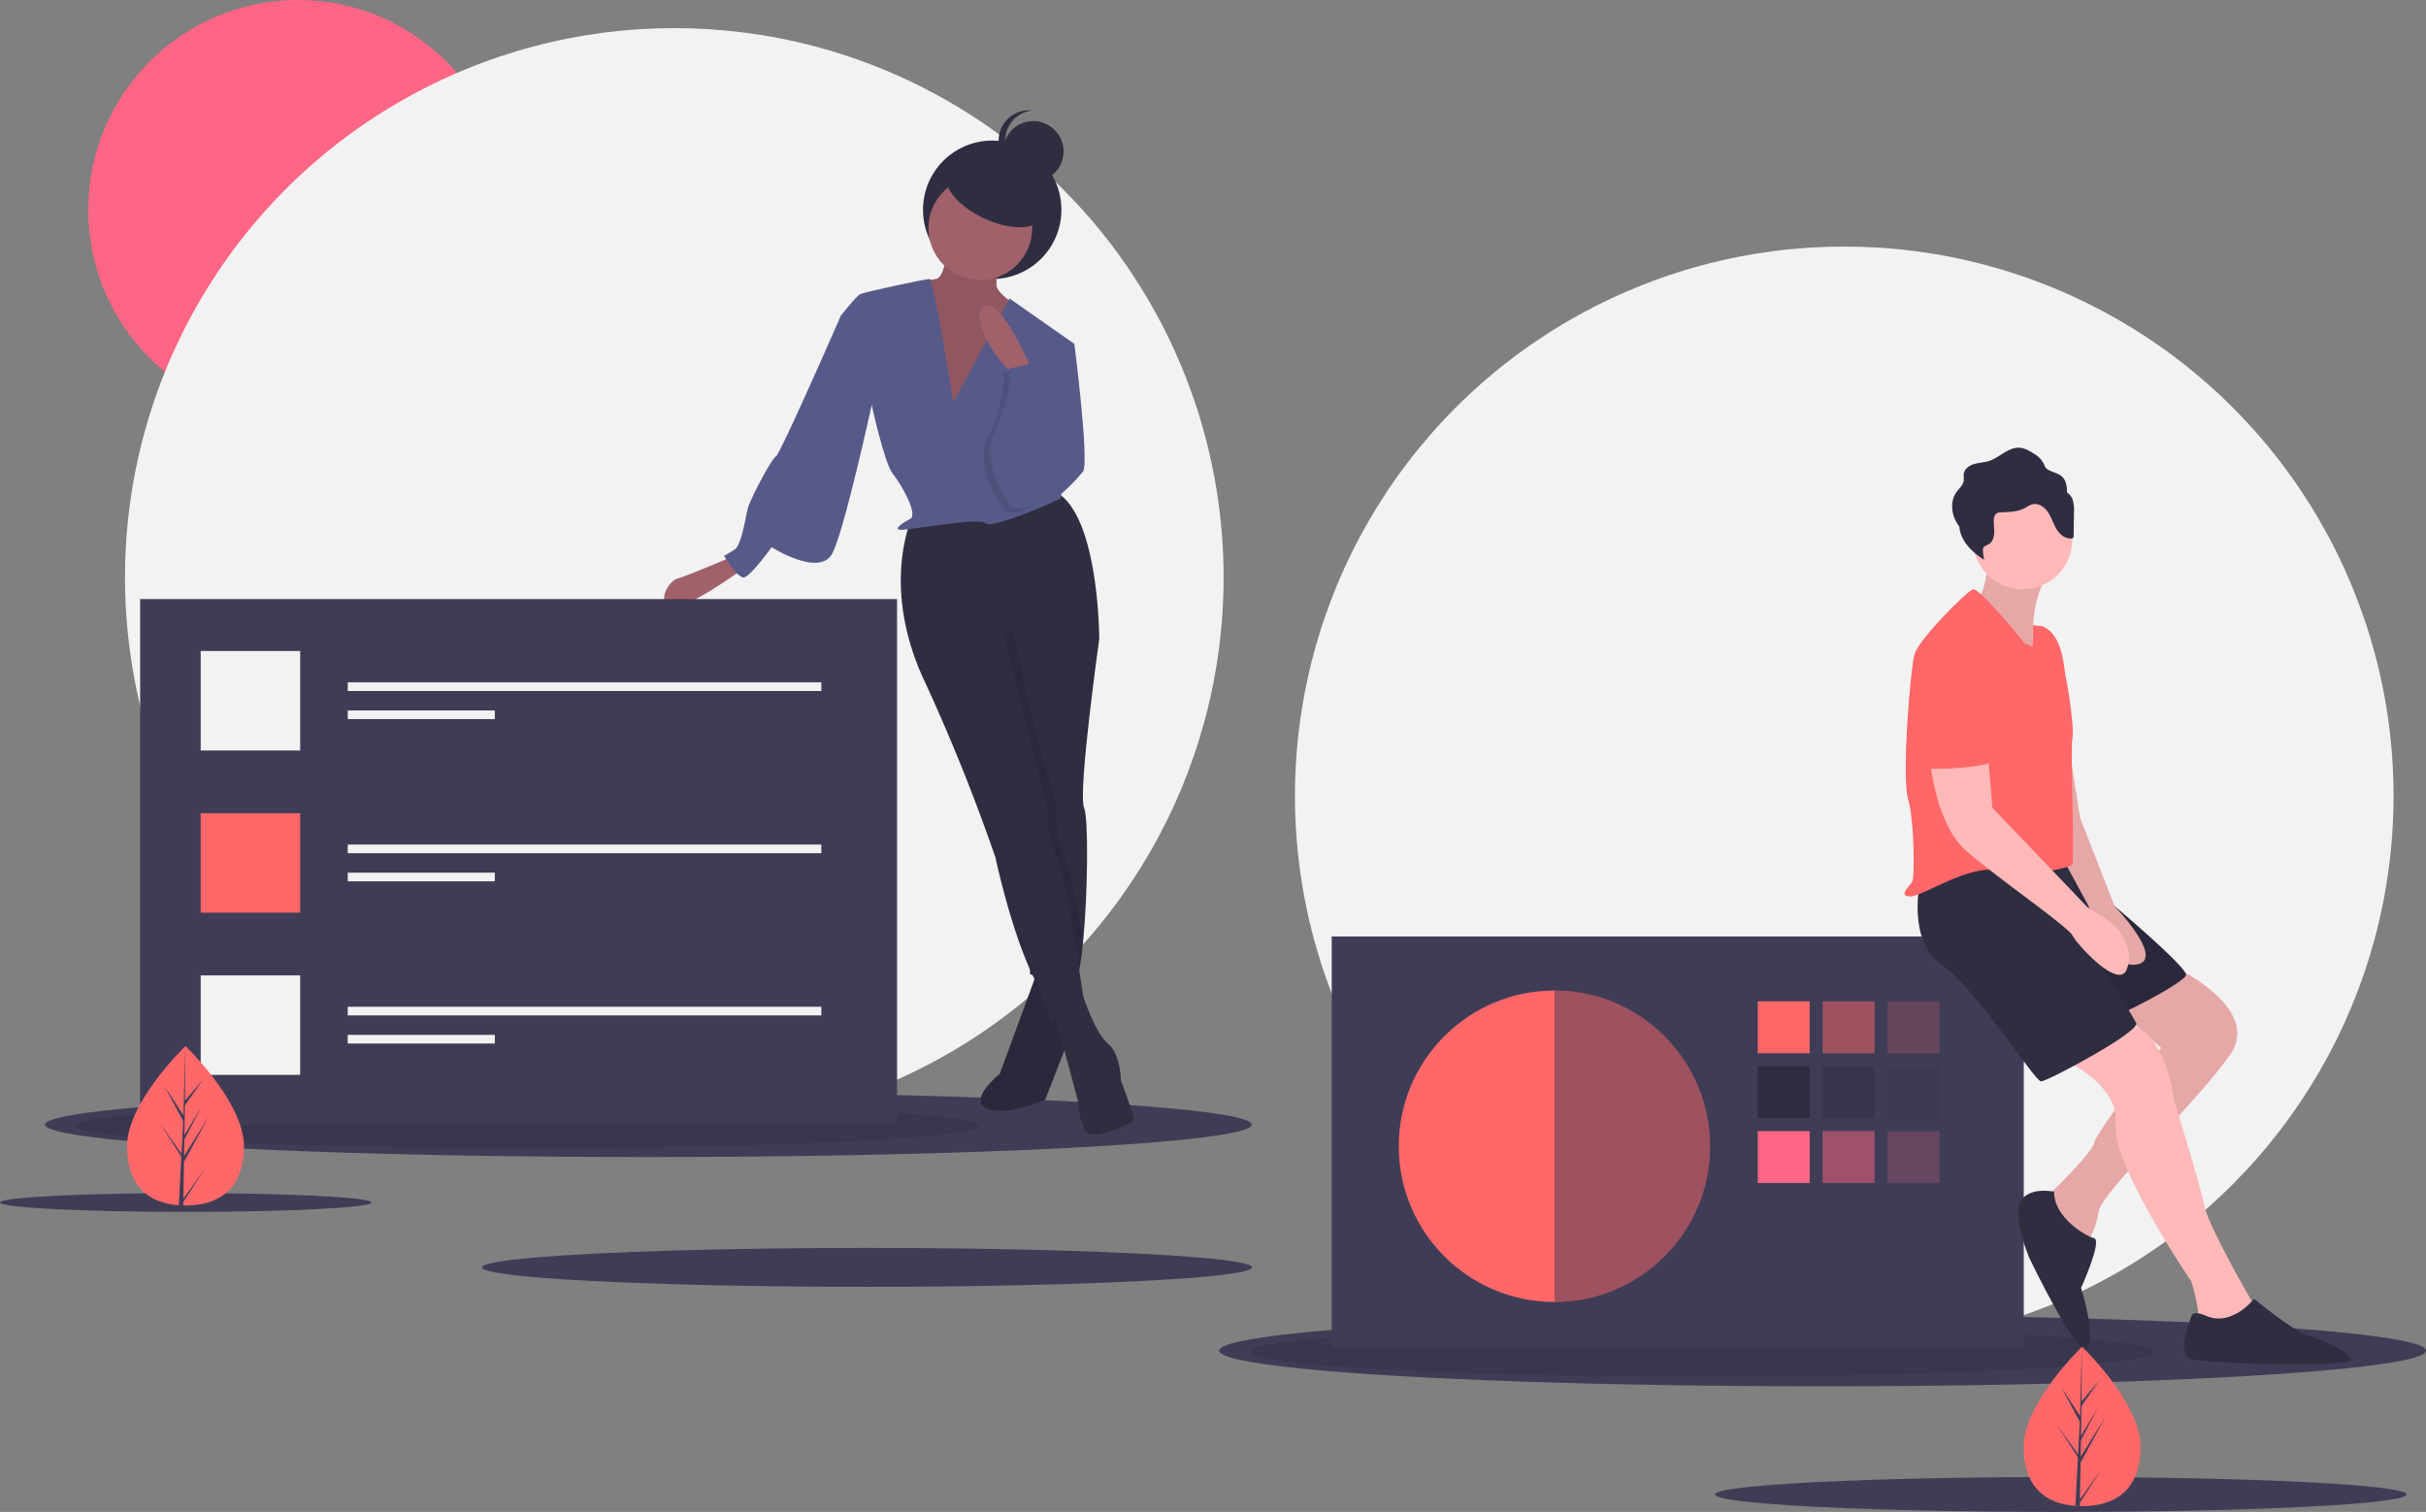 <svg xmlns="http://www.w3.org/2000/svg" id="f2557a61-56ef-4ee7-9811-4cdcc73688e4" width="1121.806" height="699.082" data-name="Layer 1" viewBox="0 0 1121.806 699.082"><rect x="0" y="0" width="1121.806" height="699.082" fill="#808080" stroke="none"/><title>creative team</title><circle cx="852.806" cy="367.999" r="254" fill="#f2f2f2"/><circle cx="137.806" cy="97" r="97" fill="#ff6584"/><circle cx="311.806" cy="266.999" r="254" fill="#f2f2f2"/><ellipse cx="299.806" cy="520" fill="#3f3d56" rx="279" ry="15"/><ellipse cx="243.806" cy="520.517" opacity=".1" rx="209" ry="10.345"/><ellipse cx="842.806" cy="624.5" fill="#3f3d56" rx="279" ry="16.5"/><ellipse cx="786.806" cy="625.069" opacity=".1" rx="209" ry="11.379"/><ellipse cx="400.903" cy="586" fill="#3f3d56" rx="178.043" ry="9"/><ellipse cx="85.903" cy="556" fill="#3f3d56" rx="85.903" ry="4.342"/><ellipse cx="952.927" cy="691" fill="#3f3d56" rx="159.879" ry="8.082"/><rect width="320" height="190" x="615.806" y="433" fill="#3f3d56"/><circle cx="718.806" cy="530" r="72" fill="#ff6768"/><rect width="24" height="24" x="812.806" y="463" fill="#ff6768"/><rect width="24" height="24" x="842.806" y="463" fill="#ff6768" opacity=".5"/><rect width="24" height="24" x="872.806" y="463" fill="#ff6768" opacity=".2"/><rect width="24" height="24" x="812.806" y="493" fill="#2f2e41"/><rect width="24" height="24" x="842.806" y="493" fill="#2f2e41" opacity=".5"/><rect width="24" height="24" x="872.806" y="493" fill="#2f2e41" opacity=".2"/><rect width="24" height="24" x="812.806" y="523" fill="#ff6584"/><rect width="24" height="24" x="842.806" y="523" fill="#ff6584" opacity=".5"/><rect width="24" height="24" x="872.806" y="523" fill="#ff6584" opacity=".2"/><path fill="#3f3d56" d="M757.903,558.459v144c39.765,0,74-32.236,74-72S797.668,558.459,757.903,558.459Z" opacity=".5" transform="translate(-39.097 -100.459)"/><path fill="#ffb9b9" d="M1043.403,546.959s42,19,27,41-60,64-61,73-7,17-7,17-20-21-18-23,22-21,23-26,31-44,31-44l-27-24Z" transform="translate(-39.097 -100.459)"/><path d="M1043.403,546.959s42,19,27,41-60,64-61,73-7,17-7,17-20-21-18-23,22-21,23-26,31-44,31-44l-27-24Z" opacity=".1" transform="translate(-39.097 -100.459)"/><path fill="#ffb9b9" d="M990.403,588.959s29,12,27,31,35,73,35,73,4,13,3,17,26,3,26,3v-9s-21-36-23-46-14-49-14-49-4-35-24-35A37.5,37.5,0,0,0,990.403,588.959Z" transform="translate(-39.097 -100.459)"/><path fill="#2f2e41" d="M991.903,498.459s60,49,58,53-31,19-36,20-40.378-73-40.378-73Z" transform="translate(-39.097 -100.459)"/><path d="M991.903,498.459s60,49,58,53-31,19-36,20-40.378-73-40.378-73Z" opacity=".1" transform="translate(-39.097 -100.459)"/><path fill="#2f2e41" d="M926.903,508.459s-6,27,10,38,43,54,46,54,46-23,44-27-24-39-24-39l-7-37S934.903,495.459,926.903,508.459Z" transform="translate(-39.097 -100.459)"/><path fill="#ffb9b9" d="M991.903,420.459l9,58,16,41s24,25,10,27-22-27-22-27l-13-24Z" transform="translate(-39.097 -100.459)"/><path d="M991.903,420.459l9,58,16,41s24,25,10,27-22-27-22-27l-13-24Z" opacity=".1" transform="translate(-39.097 -100.459)"/><path fill="#ffb9b9" d="M958.403,355.959s0,21-7,23,28,29,28,29-4-35,10-44Z" transform="translate(-39.097 -100.459)"/><path d="M958.403,355.959s0,21-7,23,28,29,28,29-4-35,10-44Z" opacity=".1" transform="translate(-39.097 -100.459)"/><circle cx="935.306" cy="249.5" r="23" fill="#ffb9b9"/><path fill="#ff6768" d="M975.403,397.959s-21-26-24-25-25,23-27,30-6,57-3,67,3,36,2,38-7,7-1,7,27-15,41-12,33-1,34-3-1-54,0-58-2-24-3-28-1-20-11-24l-4.264-.421-.239,9.892Z" transform="translate(-39.097 -100.459)"/><path fill="#ffb9b9" d="M931.403,449.959s2,31,17,44,47,35,49,39,21,25,25,16a14.962,14.962,0,0,0,.802-8.867,22.053,22.053,0,0,0-9.903-14.413l-8.899-5.72-44-46-2-24Z" transform="translate(-39.097 -100.459)"/><path fill="#2f2e41" d="M988.903,651.459s-11.5-2.5-15.5,4.5,4,26,4,26,23,48,27,42-3-28-3-28,10-22,6-23S988.903,663.459,988.903,651.459Z" transform="translate(-39.097 -100.459)"/><path fill="#2f2e41" d="M1059.403,708.959s-6-3-7,0-7,18,0,20,76,4,74,0-13-9-20-11-25-17-25-17S1071.403,713.959,1059.403,708.959Z" transform="translate(-39.097 -100.459)"/><path fill="#2f2e41" d="M997.572,331.705a6.159,6.159,0,0,0-2.671-3.487,14.136,14.136,0,0,0-.564-4.602c-1.47-4.344-4.951-4.095-8.235-6.016-1.425-.833-1.337-1.57-2.079-2.939a10.907,10.907,0,0,0-4.203-4.288c-2.107-1.343-4.332-2.725-6.825-2.895-5.239-.357-9.256,4.571-14.263,6.152-2.207.697-4.579.726-6.797,1.385s-4.432,2.232-4.763,4.523c-.153,1.058.117,2.143-.038,3.2-.308,2.101-2.151,3.573-3.386,5.302-2.729,3.822-2.417,9.222-.235,13.38a18.81,18.81,0,0,0,1.574,2.463,15.15,15.15,0,0,0,1.662,5.626c2.183,4.159,5.938,7.266,9.861,9.848a23.277,23.277,0,0,1-.582-4.199,2.897,2.897,0,0,1,.179-1.391c.437-.913,1.591-1.156,2.472-1.656,1.823-1.036,2.538-3.329,2.591-5.425s-.392-4.196-.172-6.282a3.432,3.432,0,0,1,1.175-2.525,4.059,4.059,0,0,1,2.215-.528c3.736-.152,7.639-.221,10.934-1.988a16.203,16.203,0,0,1,3.403-1.722c2.8-.73,5.662,1.232,7.276,3.635s2.418,5.261,3.907,7.742,4.061,4.694,6.94,4.4a1.152,1.152,0,0,0,.86-.382,1.289,1.289,0,0,0,.158-.732l.161-11.005A16.634,16.634,0,0,0,997.572,331.705Z" transform="translate(-39.097 -100.459)"/><path fill="#ff6768" d="M940.403,398.959s22,10,21,31,6,23-11,25-21,0-22,2-7-46-3-51S940.403,398.959,940.403,398.959Z" transform="translate(-39.097 -100.459)"/><circle cx="458.806" cy="97" r="32" fill="#2f2e41"/><path fill="#2f2e41" d="M519.403,547.959l-18,49s-15,12-6,16,27-4,27-4l14-36-2-25Z" transform="translate(-39.097 -100.459)"/><path d="M519.403,547.959l-18,49s-15,12-6,16,27-4,27-4l14-36-2-25Z" opacity=".1" transform="translate(-39.097 -100.459)"/><path fill="#575a89" d="M520.903,257.459l15,2s7,55,4,59-18,20-24,16S520.903,257.459,520.903,257.459Z" transform="translate(-39.097 -100.459)"/><path fill="#a0616a" d="M377.403,357.959s-21,9-25,10-10,11-3,13,34-18,34-18Z" transform="translate(-39.097 -100.459)"/><path fill="#2f2e41" d="M526.403,567.959l11,41s1,15,6,16,20-5,20-7-6-18-6-18,0-12-6-17-11.406-21.75-11.406-21.75Z" transform="translate(-39.097 -100.459)"/><path fill="#2f2e41" d="M540.403,473.959c2.02,4.71,1.77,38.88-.44,61.62-1.07,11.05-2.6,19.4-4.56,20.38l-14.33-3.58-5.67-1.42-.15-12.44-.85-68.56-17-71v-18l43,4,6.82,10.71.18.29S537.403,466.959,540.403,473.959Z" transform="translate(-39.097 -100.459)"/><path d="M531.403,495.959c2.14,3.21,5.71,22.43,8.56,39.62-1.07,11.05-2.6,19.4-4.56,20.38l-14.33-3.58c-.22-.46-.44-.94-.67-1.42-1.83-3.84-3.55-8.08-5.15-12.44l-.85-68.56-17-71v-18l43,4,6.82,10.71-39.82-2.71,9,39,11,41S527.403,489.959,531.403,495.959Z" opacity=".1" transform="translate(-39.097 -100.459)"/><path fill="#2f2e41" d="M460.403,340.959s-14,31,6,74a874.089,874.089,0,0,1,33,82s7,33,17,54,8,22,8,22l16-9s-9-62-13-68-4-23-4-23l-11-41-9-39,44,3s0-57-20-68Z" transform="translate(-39.097 -100.459)"/><path fill="#a0616a" d="M476.903,212.459s0,16-5,17-15,1-18,6,23,71,23,71l27-17,9-45s-13-8-13-12v-18Z" transform="translate(-39.097 -100.459)"/><path d="M476.903,212.459s0,16-5,17-15,1-18,6,23,71,23,71l27-17,9-45s-13-8-13-12v-18Z" opacity=".1" transform="translate(-39.097 -100.459)"/><circle cx="453.306" cy="105.5" r="24" fill="#a0616a"/><path fill="#575a89" d="M479.903,286.459s-9-57-11-57-30,6-32,7-9,10-9,10l14,40s6,28,10,33,12,19,8,21-8,5-4,5,37-6,39-3,35-11,35-12-4-48-4-48l10-23-30-21Z" transform="translate(-39.097 -100.459)"/><path fill="#575a89" d="M437.903,241.459l-10,5s-28,64-30,65-12,20-13,24-3,17-6,19a51.953,51.953,0,0,1-5,3s6,10,9,10,13-14,13-14,22,14,28,3,21-81,21-81Z" transform="translate(-39.097 -100.459)"/><path fill="#a0616a" d="M516.403,271.959s-14-34-22-30,6,28,15,32Z" transform="translate(-39.097 -100.459)"/><path d="M502.403,272.959l14.031-3.172L519.403,284.959s13,23,10,33-21,26-27,17-11-23-7-31S505.403,276.959,502.403,272.959Z" opacity=".1" transform="translate(-39.097 -100.459)"/><path fill="#575a89" d="M505.403,270.959l14.031-3.172L522.403,282.959s13,23,10,33-21,26-27,17-11-23-7-31S508.403,274.959,505.403,270.959Z" transform="translate(-39.097 -100.459)"/><ellipse cx="498.903" cy="190.959" fill="#2f2e41" rx="11.5" ry="24" transform="translate(75.237 461.277) rotate(-64.899)"/><circle cx="477.806" cy="70" r="14" fill="#2f2e41"/><path fill="#2f2e41" d="M503.903,165.459a14,14,0,0,1,12.5-13.917,14,14,0,1,0,0,27.834A14,14,0,0,1,503.903,165.459Z" transform="translate(-39.097 -100.459)"/><rect width="350" height="243" x="64.806" y="277" fill="#3f3d56"/><rect width="46" height="46" x="92.806" y="301" fill="#f2f2f2"/><rect width="46" height="46" x="92.806" y="376" fill="#ff6768"/><rect width="46" height="46" x="92.806" y="451" fill="#f2f2f2"/><rect width="219" height="4" x="160.806" y="315.5" fill="#f2f2f2"/><rect width="68" height="4" x="160.806" y="328.5" fill="#f2f2f2"/><rect width="219" height="4" x="160.806" y="390.5" fill="#f2f2f2"/><rect width="68" height="4" x="160.806" y="403.5" fill="#f2f2f2"/><rect width="219" height="4" x="160.806" y="465.5" fill="#f2f2f2"/><rect width="68" height="4" x="160.806" y="478.5" fill="#f2f2f2"/><path fill="#ff6768" d="M1028.903,769.392c0,20.356-12.1,27.464-27.028,27.464-.346,0-.692-.005-1.035-.012-.692-.015-1.378-.047-2.055-.095-13.473-.953-23.939-8.426-23.939-27.357,0-19.588,25.031-44.307,26.916-46.141l.002-.002c.072-.072.109-.107.109-.107S1028.903,749.038,1028.903,769.392Z" transform="translate(-39.097 -100.459)"/><path fill="#3f3d56" d="M1000.89,793.741l9.886-13.811-9.911,15.329-.025,1.585c-.692-.015-1.378-.047-2.055-.095l1.065-20.364-.007-.159.017-.027.102-1.925-9.936-15.366,9.965,13.923.025.408.804-15.386-8.505-15.879,8.61,13.18.838-31.902.002-.109v.107l-.139,25.155,8.468-9.973-8.503,12.14-.224,13.777,7.908-13.222-7.941,15.249-.124,7.659,11.475-18.404-11.52,21.075Z" transform="translate(-39.097 -100.459)"/><path fill="#ff6768" d="M151.903,630.392c0,20.356-12.1,27.464-27.028,27.464-.346,0-.692-.005-1.035-.012-.692-.015-1.378-.047-2.055-.095-13.473-.953-23.939-8.426-23.939-27.357,0-19.588,25.031-44.307,26.916-46.141l.002-.002c.072-.072.109-.107.109-.107S151.903,610.038,151.903,630.392Z" transform="translate(-39.097 -100.459)"/><path fill="#3f3d56" d="M123.89,654.741l9.886-13.811-9.911,15.329-.025,1.585c-.692-.015-1.378-.047-2.055-.095l1.065-20.364-.007-.159.017-.027.102-1.925-9.936-15.366,9.965,13.923.025.408.804-15.386-8.505-15.879,8.61,13.18.838-31.902.002-.109v.107l-.139,25.155,8.468-9.973-8.503,12.14-.224,13.777,7.908-13.222-7.941,15.249-.124,7.659,11.475-18.404-11.52,21.075Z" transform="translate(-39.097 -100.459)"/></svg>